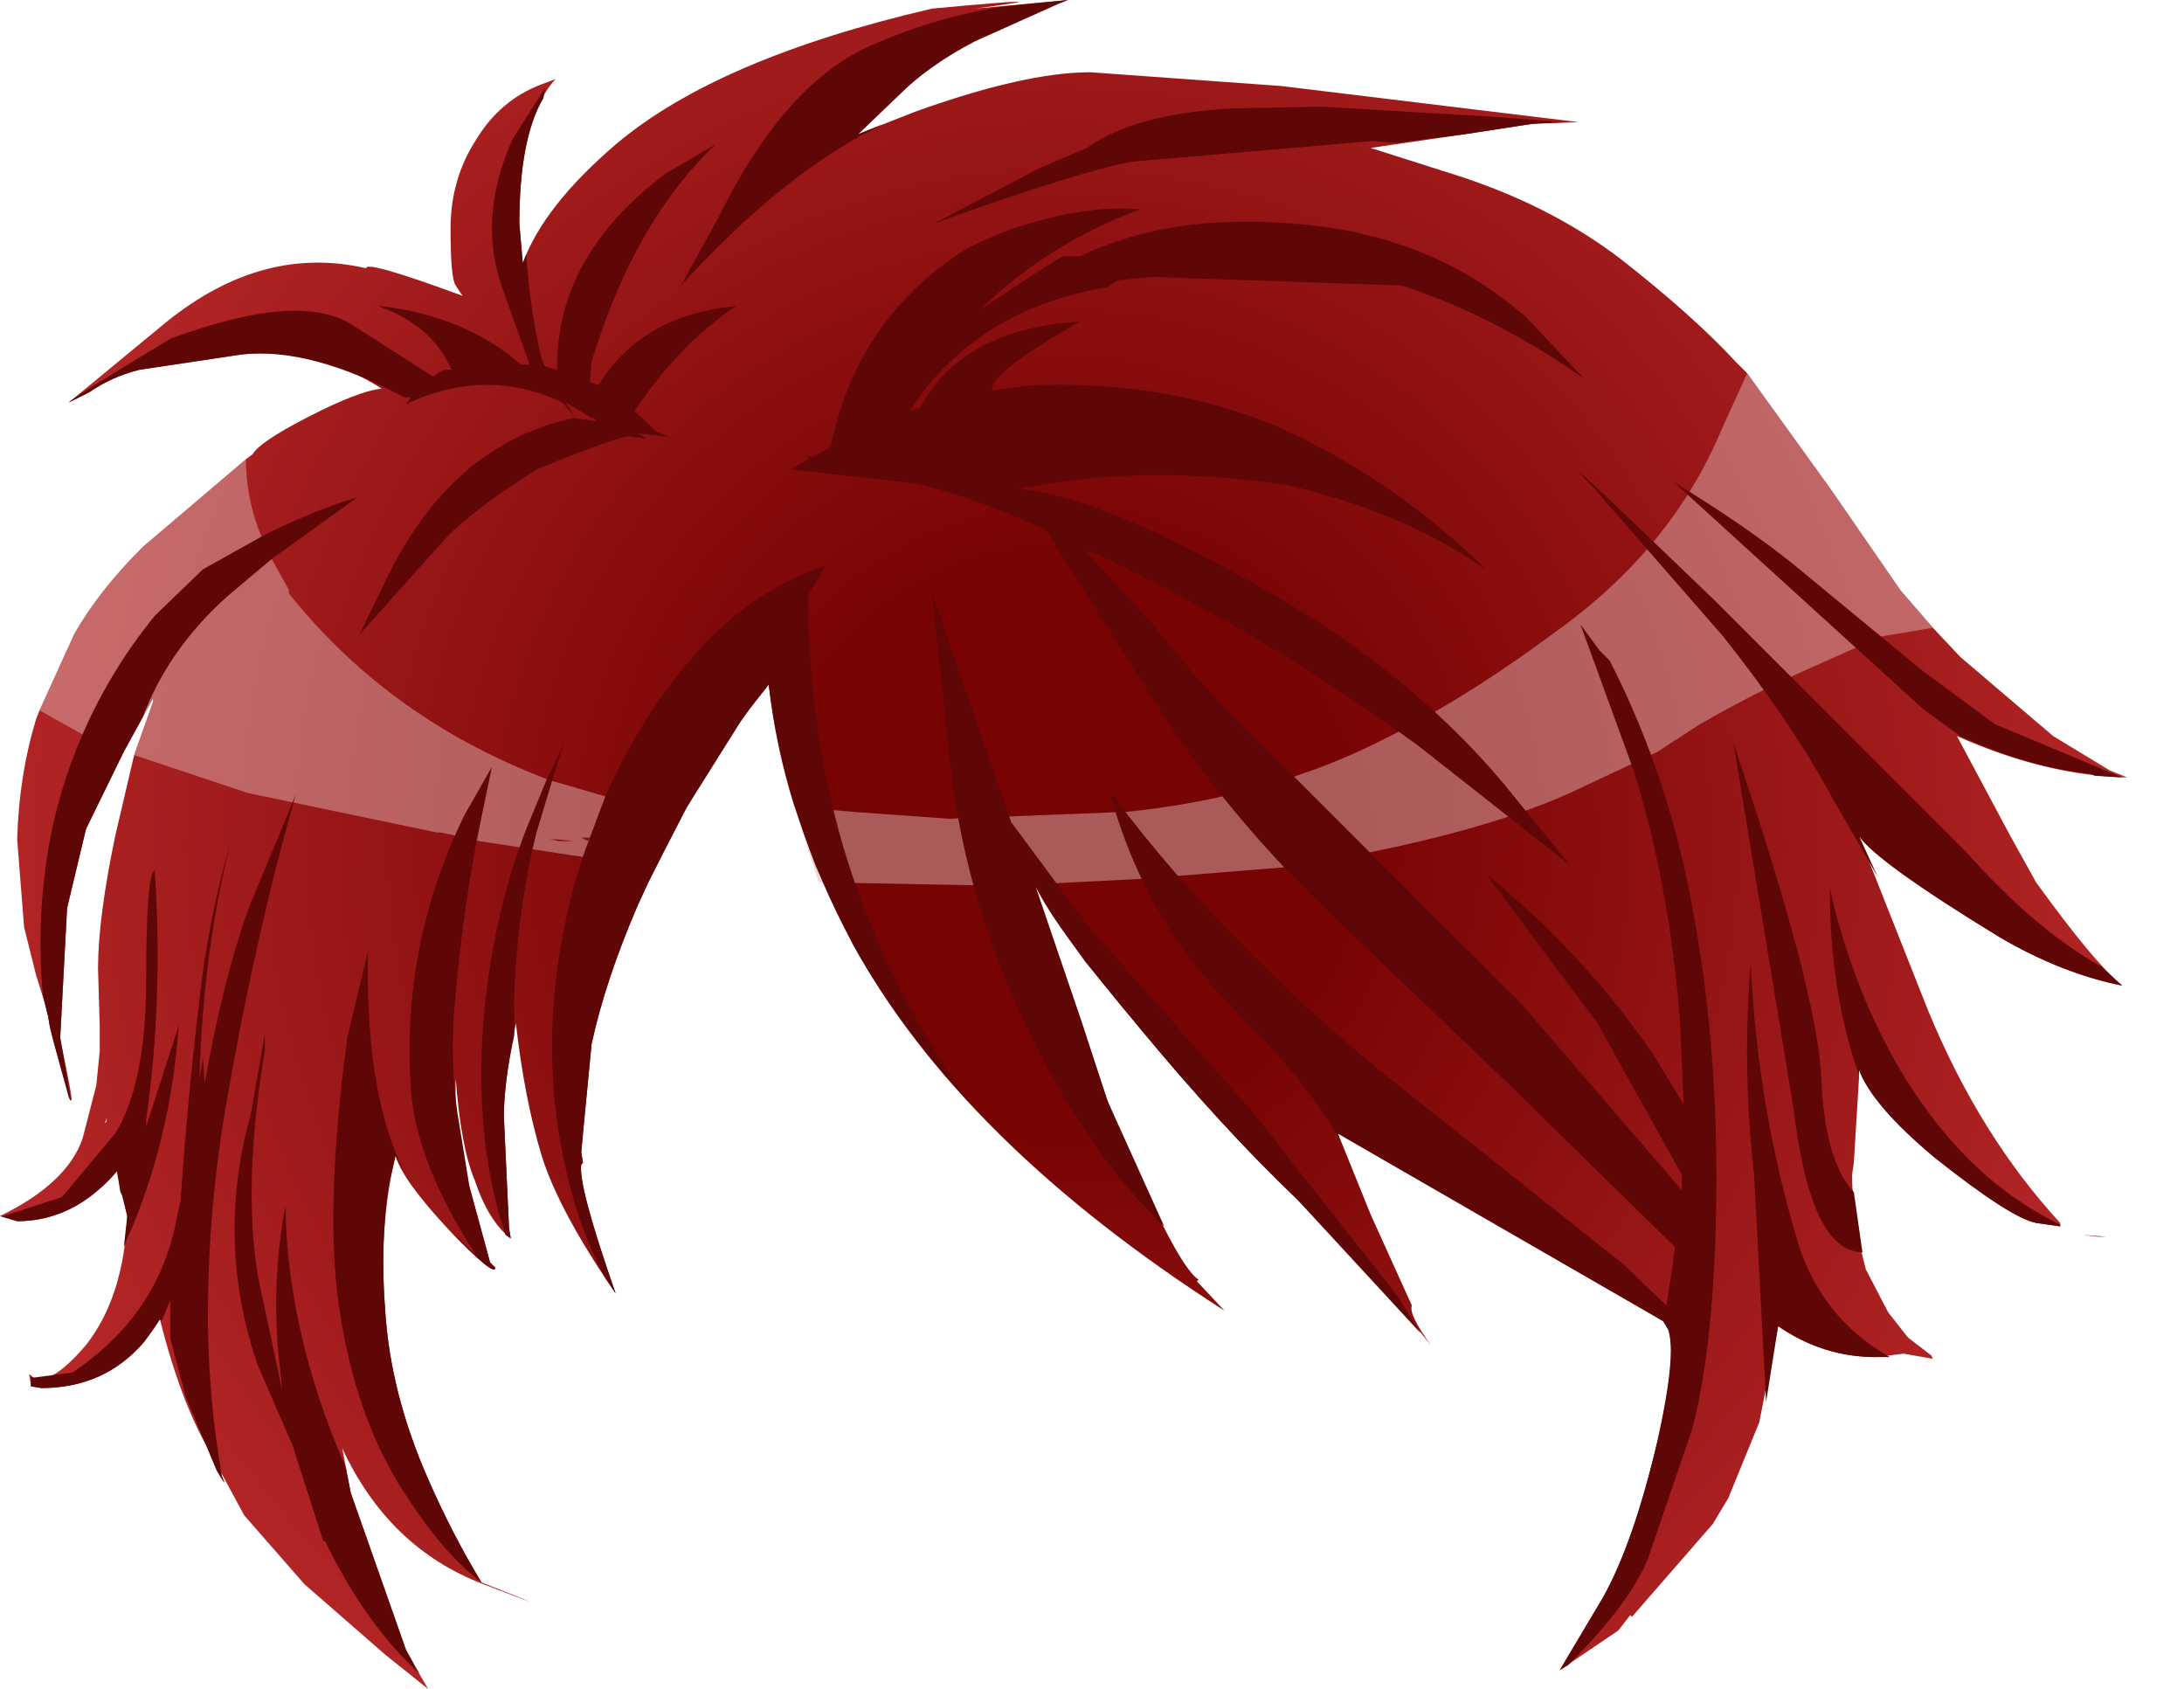 <svg xmlns="http://www.w3.org/2000/svg" xmlns:ffdec="https://www.free-decompiler.com/flash" xmlns:xlink="http://www.w3.org/1999/xlink" ffdec:objectType="frame" width="63.5" height="49.1"><use ffdec:characterId="3" xlink:href="#a" width="63.5" height="49.1"/><defs><radialGradient id="b" cx="0" cy="0" r="819.2" gradientTransform="translate(28.5 19.55)scale(.042)" gradientUnits="userSpaceOnUse" spreadMethod="pad"><stop offset=".227" stop-color="#770303"/><stop offset="1" stop-color="#bb2a2b"/></radialGradient><radialGradient id="c" cx="0" cy="0" r="819.2" gradientTransform="translate(61.05 24.55)scale(0)" gradientUnits="userSpaceOnUse" spreadMethod="pad"><stop offset=".227" stop-color="#770303"/><stop offset="1" stop-color="#bb2a2b"/></radialGradient><radialGradient id="d" cx="0" cy="0" r="819.2" gradientTransform="translate(58.5 30.95)scale(.001)" gradientUnits="userSpaceOnUse" spreadMethod="pad"><stop offset=".227" stop-color="#770303"/><stop offset="1" stop-color="#bb2a2b"/></radialGradient><g id="a" fill-rule="evenodd"><path fill="url(#b)" d="m13.35-2.55.4-.15Q12.7-1.55 12.7 1.5l.1 1.15Q13.4 1 15.5-.8q2.95-2.5 9.2-3.95 4.3-.4 1.25 0l2.7-.25q-3.35 1.2-4.9 2.75l-1.2 1.15 1.65-.65q3.2-1.15 5.1-1.15l5.55.4 8.65 1.05-1.35.05-1.95.3-2.75.4 2.2.7q2.95.9 5.1 2.55 2.1 1.65 3.3 2.95l.35.35 2.45 3.4 2 2.9.95 1.1.8.85 2.7 2.3 1.65 1 .5.2q-2.35-.05-4.95-1.2l1.55 2.9.75 1.35q1.7 2.35 2.5 3-1.75-.35-3.55-1.4-3.6-2.2-4.1-2.95l2 5.05q1.5 3.65 3.85 6.2v.1l-.7-.1q-.75-.15-2.95-1.9-1.8-1.5-2.2-2.55v.25l-.15 2.45-.05.35q0 1.25.4 2.75l.65 1.25.55.7.05.05.65.5.05.1-.85-.15-.8.1q-1.55 0-2.85-.9l-.55 2.8-.9 2.2-.45.75-2.35 2.7-.05-.05-.35.45-1.7 1.15 1.25-2.1q.9-1.6 1.6-4.6.7-3.05.15-3.45l-9.45-5.45.95 2.35 1.2 2.65q-.1.25.55 1.15-1.75-2.2-3.9-4.25t-4.55-4.95Q28.3 22 27.7 20.75L29.8 27q1.95 4.75 2.65 5.2l-.05.05.05.05.75.8q-7.65-4.9-10.8-10.65l-1.1-2.3-.6-1.7q-.55-1.75-.75-3.55l-.55.7q-1 1.35-1.85 2.9l-1.1 2.15-.3.65q-.95 2.2-1.35 4.05l-.25 2.6-.05.55.05.3-.05.05q-.1.6 1 3.75-1.65-2.4-2.15-4-.5-1.65-.75-3.85-.35 1.7-.35 2.7l.15 3.25.05.3q-.65-.5-1.05-1.7-.4-.95-.55-2.95-.05 1.6.4 3.15l.6 2.2.15.15q0 .3-1.35-1.1Q9.3 29.3 9.1 28.6q-.5 2.05-.3 4.5.15 2.4 1.25 4.9.7 1.6 1.55 3 2.8 1.1.05.05t-4.1-3.95l.25 1.3 1.6 4.55.3.55.35.6-1.25-1-2.35-2.05-1.75-2-1-1.85q-.85-1.45-1.45-3.85-1.2 2-3.45 2l-.3-.05-.05-.35q.5.5 1.65-.85 1.1-1.4 1.2-3.75l-.3-1.3Q-.25 30.5-1.9 30.5l-.5-.15Q-.45 29.4 0 28.1l.4-1.55.1-1v-.7l-.05-1.7q0-1.45.5-3.85l.55-2.35.55-1.55v-.1l-.85 1.55L.1 19.1l-.55 2.3-.2 3.8q.75 3.55-.2.05l-.1-.4-.05-.3-.1-.4-.25-.8-.35-1.4-.2-2.55q.05-1.85.55-3.5l.1-.25 1-2.2q.7-1.25 2-2.55l3-2.55.2-.15q.2-.35 1.55-1.05 1.55-.8 2.2-.85-1.85-1.2-4.05-1l-3 .45q-.8.2-1.45.65l-.6.3 2.85-2.35q2.8-2.25 5.8-1.55-.05-.25 2.8.8l-.2-.3q-.15-.2-.15-1.65t.75-2.6q.7-1.15 1.9-1.6M.7 27.5l-.05.15.05-.05z" transform="translate(2.4 5)"/><path fill="url(#c)" d="M61.1 24.5v.1l-.05-.15z" transform="translate(2.4 5)"/><path fill="url(#d)" d="m58.6 30.95-.45-.05.7.05z" transform="translate(2.4 5)"/><path fill="#e0b1b1" fill-opacity=".498" d="m55.25 17.15.95 1.1-1.5.25-2.25 1q-1.65.75-3.1 1.6l-1.15.75-2.55 1.2q-2.9 1.3-8.15 2.15l-4.35.35-3.95.2-5.4-.1-.7-2.2h.05l1.65.15 2.8.2 5.15-.2q3.45-.35 6.4-1.6 2.95-1.3 6.1-3.65 3.35-2.4 4.8-5.85l.75-1.65 2.45 3.4zm-46.85.1q2.75 3.45 7 5.2l.5.2.15.05 1.55.45 2.35.35-.3.55-.3.6-.25.5-.05.05h-1l-.4-.15-.45-.1-3.6-.55-.1.05.05-.1-.75-.15h-.1l-5.5-1.15-3.3-1.1.55-1.55v-.1l-.25.5-.05.05-.55 1-1.2-.5-1.25-.7 1-2.2q.7-1.25 2-2.55l3-2.55q0 1.15.45 2.25l.2.5.1.15.5.9zM16 24.4l.25.05h.45l-.5-.05zm.9-.05.2.1.05-.1z"/><path fill="#5f0606" d="m15.85 2.55-.05.3q-.7 1.2-.7 3.65l.1 1.15.1-.25q.1 1.55.45 3.05l.1.2.35.1q-.05-3.3 3.15-5.7l1.45-.85q-2.15 2.05-3.35 5.55l-.25.75-.05.6.25.1q1.25-2.05 4-2.3-1.65 1.1-2.95 3.05l.65.6.35.15.1.05h-.05l-.05-.05-.9-.1.25.15-.45-.05q-.2-.1-2.75.95-1.75 1.1-2.6 1.95l-2.55 2.85.8-1.65q1.9-3.9 5.45-4.65l.65.1-.1-.1h-.05l-.75-.45.25.4-.35-.4q-2.2-1.05-4.55.05l.15-.2h-.2q-2.7-1.45-4.7-1.25l-3 .45q-.8.2-1.45.65l-.6.3q.05-.1 2.95-1.85 3.75-1.4 5.3-.4l2.35 1.5q.15-.15.35-.2h.2l-.05-.05q-.55-1.25-2.1-1.8h.1q2.45.3 4.05 1.7h.25l-.75-2.1q-.8-2.1.25-4.45zM31.6 4.3q1.4-1 4.25-1.15l2.55-.05 5.1.3 1.95.15-.9.05-1.95.3-2 .25-.7-.05-7 .6q-1.75.35-5.75 1.8l3.05-1.6zM29.1.2l1.95-.2-.25.1-2.45 1.1q-1.35.7-2.2 1.55l-1.2 1.15.75-.3q-2.85 1.35-5.9 4.7l1.1-2q1.8-3.65 4.15-4.85Q26.95.55 29.1.2M46.05 11q-2.65-1.85-5.3-2.7l-7.25-.25-1 .1-.3.2q-3.35.55-5.3 2.95l-.45.65.3-.1q1.25-2.3 4.65-2.5-2.65 1.5-2.55 2L30 11.2q4-.15 7.25 1.25 3.3 1.5 5.95 4.1-2.45-1.7-5.8-2.45-3.65-.55-6.85-.05l-.95.15q2.45.25 7.1 2.9 4.6 2.6 7.4 6.15l1.55 1.9-4.45-3.5Q37.95 19.3 35 17.7T31.55 16l2.05 2.25q1.6 2.05 3.7 4l6.95 6.95 4.65 5.4v-.45l-2.45-4.4-3.25-4.35q2.85 2.3 4.9 5.3l.85 1.4-.1-2.35q-.3-4-1.35-7.35l-1.55-4.25.55.75.3.3q1.8 3.5 2.5 7.7.65 3.7.6 7.95-.05 4.2-.7 6.7l-1.3 3.8q-.55 1.3-2.3 3.05l-.25.15 1.25-2.1q.9-1.6 1.6-4.6.55-2.5.3-3.2l-.15-.25-9.45-5.45.05.15q-.95-1.65-3.1-3.8-2.55-2.55-3.55-6.15v-.1q3.55 4.75 8.8 8.85l6.1 4.85 1.25 1.2.15-.95.1-.75-4.9-4.8L38.1 26q-2.7-2.7-4.55-5.65L30.4 15.4q-2.2-1-3.8-1.35l-3.6-.4.5-.3q-.05-.15.1-.05l.55-.3q.7-3.5 3.55-5.5.45-.35 1.6-.8 2.3-.8 4-.6h-.2q-2.65 1-4.6 2.9l1.9-1.25.5-.3h.5Q34 6.2 37.6 6.5q4.05.3 6.8 2.75zm7.15 14.8.15.65q1 3.75 3 6.25 1.5 1.9 3.55 2.9v.05l-.7-.1q-.75-.15-2.95-1.9-1.8-1.5-2.2-2.55v.15q-.85-2.4-.85-5.45M48.65 14q2.2 1.35 3.55 2.45l3.7 3.05 2.1 1.55 3.7 1.55-.8-.05-.1-.05q-1.85-.2-3.8-1.1l-1.1-.8zm5.95 11.5-1.35-2.35q-1.2-2.2-3.15-4.65l-3.75-4.3q-1.8-1.85 3.45 3.2l7.35 7.35q2.05 2.3 3.95 3.35l.6.55q-1.75-.35-3.55-1.4-3.6-2.2-4.1-2.95zm-.45 10.9q-1.5 0-2-4.15L50.4 21.6q2.45 7.25 2.55 9.7t.95 3.35zm.4 3.05q-1.55 0-2.85-.9l-.35 2.2-.35-6.6q-.35-3.1-.1-6.15.2 4.25 1.4 8.2.7 2.15 2.65 3.25zM23.5 17.3q0 3.6.9 6.9 1 3.65 3.35 7.25l.4.55q-2.05-2.2-3.35-4.55-1.95-3.6-2.45-7.55l-.55.7-.25.35-1.6 2.55-.6 1.15-.5 1-.3.65q-.95 2.2-1.35 4.05l-.25 2.6-.05.55.05.3-.05.05q-.1.6 1 3.75l-.3-.45q-.95-1.75-1.35-4.2-.6-3.75.6-7.75l.15-.45.6-1.6q1.15-2.6 2.95-4.5 1.5-1.55 3.45-2.2zm8.2 9.7 4.7 5.3 4.25 5.4.65 1.05-3.6-3.9q-2.15-2.05-4.55-4.95l-1.6-1.95-.95-1.35-.5-.85 1.35 3.95.75 2.3 1.65 3.65q-2.1-2-3.8-5.4-1.95-3.9-2.4-7.9l-.55-5.1 2.3 6.65zM10.4 14.45l-2.5 1.8-1.25 1.05q-1.75 1.55-2.5 3.55l-.55 1-1.1 2.25-.55 2.3-.2 3.75.3 1.75q.05.2-.05 0l-.45-1.65-.1-.4-.05-.3-.1-.4-.05-.2q-.2-2.1.15-4.25.3-1.75 1-3.35.8-1.85 2.1-3.45l1.4-1.35 1.7-.95q1.35-.7 2.8-1.15M4.5 25.3q.25 3.75-.25 7.25v.2l.95-2.95q-.25 3.4-1.5 6.2l-.1.25.1-.9-.15-.6-.05-.1-.1-.6Q2.15 35.5.5 35.5l-.5-.15h.1l1.7-.55 1.55-1.85q.9-1.45.9-4.5t.25-3.15m4.1-2.2q-1.2 4.2-2.05 9.15-.55 3.25-.5 6.55.05 2.1.4 4.1.2.45-.15-.15l-.9-2.15-.45-1.7v-1.1l-.25.6-.05-.05-.45.65q-1.15 1.35-3 1.35l-.3-.05v-.25l-.05-.1.1.1 1.15-.15q2.55-1.7 3.05-4.55l.1-.45q.2-2.95.55-5.85.25-2.3.9-4.55-.8 3.2-.9 6.85l.1-.6.05.75q.55-3.1 1.3-5.15zm7.45-.75.35-.75-.35 1.1-.45 1.5q-.55 2.2-.65 4.75v1.15q-.3 1.4-.3 2.35l.15 3.25.05.3-.15-.1q-.9-2.65-.65-6.15.25-3.05 1.25-5.65l.6-1.45zm-2.85 7.1q-.1 1.55.1 2.9l.35 2.15.6 2.2.15.15q0 .3-1.35-1.1l.8.75q-1.75-2.7-1.9-4.8-.3-4.2 1.55-8l.8-1.4-.3 1.45q-.55 2.6-.8 5.7m-5.5.6v.5q-.65 3.85-.2 6.55l.7 3.3-.05-.55q-.3-2.4.15-4.8.05 3.7 1.75 7.6l.15.75 1.6 4.55.3.55.1.15q-1.55-1.4-2.75-3.85H9.4L8.5 42l-1-2.3q-1.25-3.6-.2-7.35zm3.8 3.55-.2.85q-.25 1.7-.1 3.65.15 2.4 1.25 4.9.7 1.6 1.55 3-1.15-.85-2.4-2.85-1.25-2.05-1.7-4.9-.5-2.9.2-8.1l.6-2.5q-.1 4.55 1.3 6.85z"/></g></defs></svg>